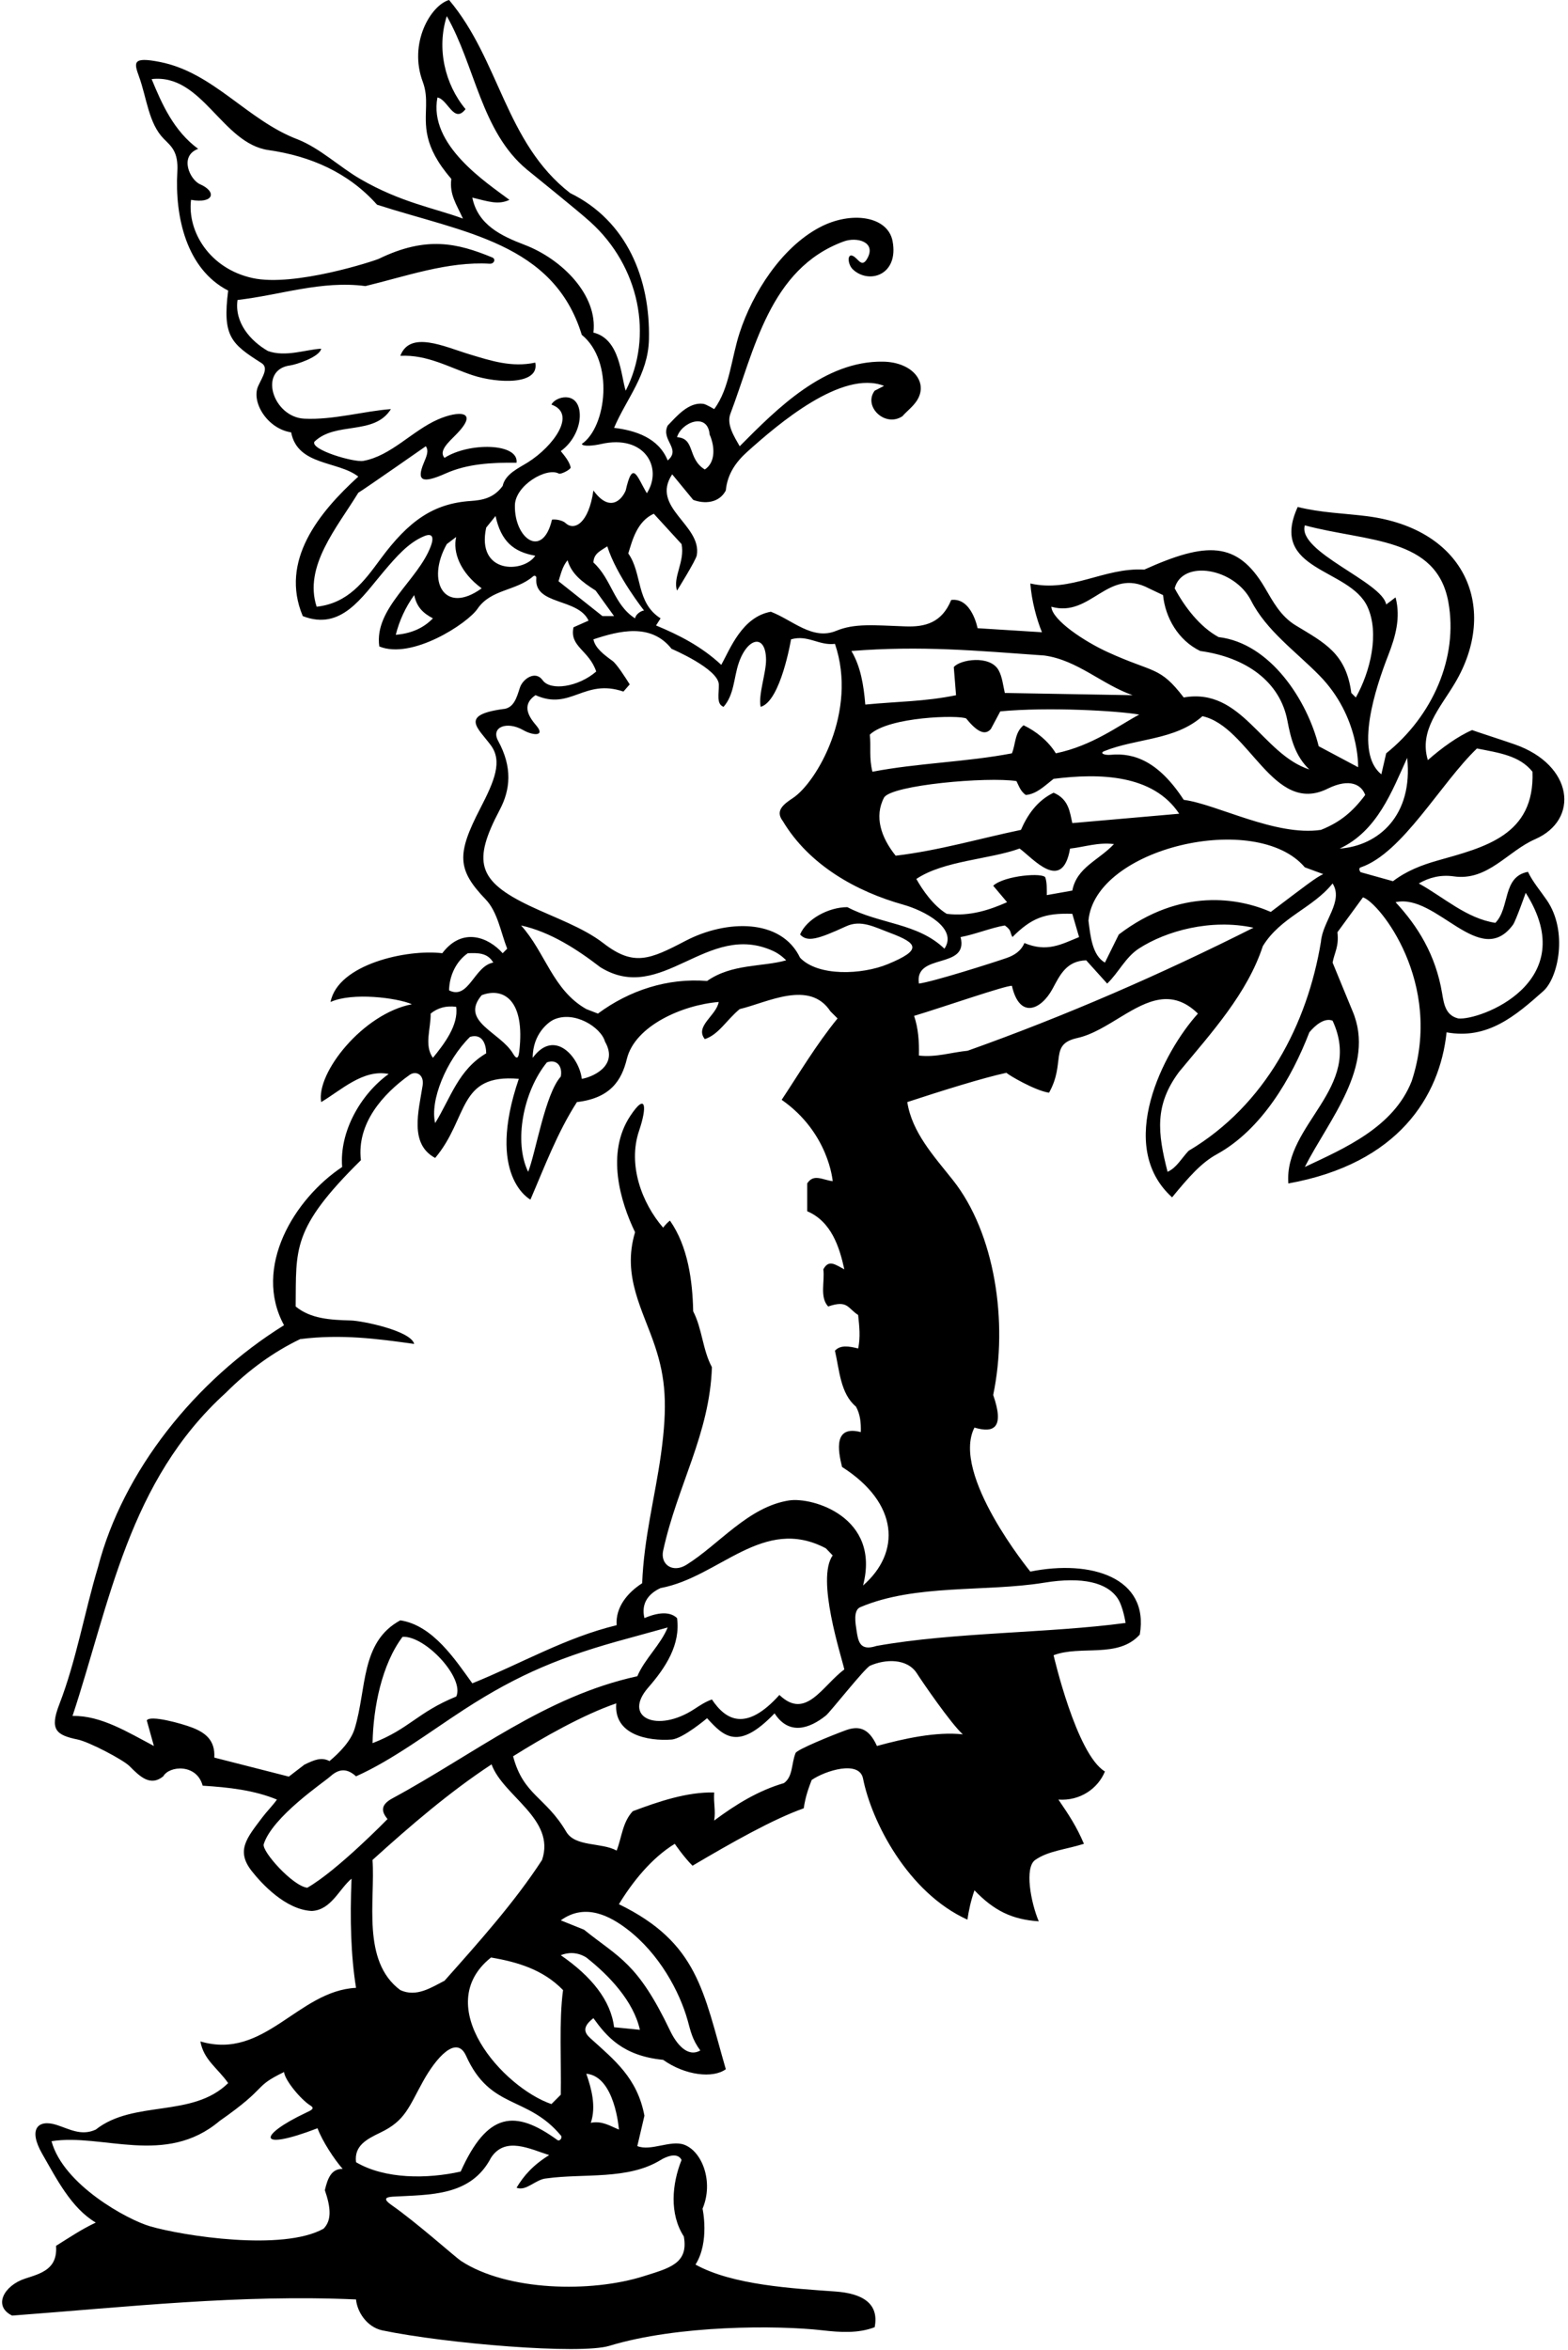 <?xml version="1.0" encoding="UTF-8"?>
<svg xmlns="http://www.w3.org/2000/svg" xmlns:xlink="http://www.w3.org/1999/xlink" width="437pt" height="655pt" viewBox="0 0 437 655" version="1.1">
<g id="surface1">
<path style=" stroke:none;fill-rule:nonzero;fill:rgb(0%,0%,0%);fill-opacity:1;" d="M 425.84 242.996 C 418.641 244.344 420.891 252.984 416.754 257.215 C 408.652 255.953 402.441 250.105 395.422 246.234 C 398.211 244.613 401.48 243.727 405.141 244.254 C 414.625 245.625 420.141 237.254 427.82 233.906 C 440.297 228.465 438.492 213.207 422.191 207.484 C 418.809 206.297 410.816 203.723 410.27 203.484 C 406.312 205.195 401.812 208.438 397.941 211.855 C 395.426 203.613 401.352 197.352 405.488 190.391 C 417.68 169.867 408.859 147.375 380.863 143.852 C 374.578 143.062 368.098 142.914 361.672 141.297 C 353.48 159.203 376.125 158.25 381.109 169.105 C 384.512 176.504 381.922 187.195 377.871 194.395 L 376.609 193.137 C 375.156 182.094 369.191 179.215 361.098 174.297 C 356.875 171.73 354.746 167.602 352.484 163.758 C 344.805 150.727 336.176 150.988 318.922 158.754 C 307.578 158.125 298.578 165.234 287.152 162.625 C 287.512 167.484 288.949 172.703 290.391 176.215 L 272.445 175.09 C 272.445 175.09 270.836 166.5 265.102 167.215 C 262.453 173.684 257.672 174.781 252.383 174.586 C 243.254 174.254 238.172 173.707 233.047 175.82 C 226.434 178.547 220.906 172.828 214.836 170.5 C 206.824 171.938 203.5 180.836 201.02 185.305 C 195.5 180.164 189.32 177.023 182.84 174.324 L 184.102 172.344 C 177.172 167.938 179.062 159.836 175.102 154.254 C 176.18 150.836 177.441 145.344 182.211 143.188 L 189.949 151.645 C 190.941 156.504 187.43 160.914 188.691 164.605 C 188.691 164.605 193.949 156.188 194.195 154.762 C 195.66 146.277 181.176 141.453 187.34 132.203 L 193.191 139.316 C 196.25 140.484 200.391 140.305 202.281 136.703 C 202.734 132.02 205.172 128.68 208.344 125.84 C 216.836 118.223 234.613 102.98 246.383 107.547 L 243.77 108.895 C 240.5 113.258 246.66 119.238 251.512 116.004 C 252.551 114.77 254.324 113.449 255.441 111.797 C 258.914 106.652 254.383 100.938 246.121 100.797 C 229.836 100.523 216.66 113.785 206.152 124.375 C 204.621 121.676 202.461 118.344 203.539 115.375 C 210.223 97.797 214.41 74.895 235.141 67.297 C 238.789 65.957 244.184 67.406 241.789 71.906 C 240.176 74.941 239.203 71.992 237.668 71.312 C 236.016 70.59 236.258 73.727 237.68 75.074 C 242.152 79.309 250.527 76.691 248.762 67.227 C 247.465 60.262 237.297 58.664 228.387 63.395 C 217.746 69.047 209.73 81.715 206.152 92.695 C 203.812 99.805 203.359 108.266 199.039 114.023 C 199.039 114.023 196.781 112.656 196.012 112.555 C 191.906 112 188.578 116.039 186.082 118.613 C 184.102 122.664 189.949 125.094 186.082 128.336 C 183.562 122.035 177.082 119.965 171.141 119.246 C 174.562 111.145 180.633 104.488 180.859 94.586 C 181.25 77.75 174.742 61.555 158.902 53.816 C 140.812 39.773 139.281 16.734 125.152 -0.004 C 120.051 1.48 113.785 12.043 117.836 22.832 C 118.703 25.152 118.789 27.305 118.746 29.504 C 118.641 34.902 117.77 40.605 125.781 49.855 C 125.242 54.266 127.164 56.832 129.02 60.926 C 121.309 58.043 111.723 56.492 100.309 49.832 C 94.617 46.512 89.207 41.344 83.031 38.875 C 68.918 33.551 59.566 20.215 44.547 17.266 C 36.914 15.766 37.305 17.371 38.738 21.32 C 40.906 27.277 41.398 34.391 45.648 38.688 C 47.699 40.766 49.742 42.219 49.422 47.828 C 48.703 60.434 51.953 74.996 63.59 80.996 C 61.965 93.688 64.375 95.805 72.859 101.176 C 74.945 102.496 73.195 104.906 71.973 107.562 C 69.926 112.012 74.5 119.5 81.141 120.504 C 82.941 129.863 94.281 128.426 99.859 132.836 C 88.883 142.824 77.902 156.324 84.383 171.715 C 95.078 175.887 100.852 166.453 106.961 159.273 C 110.461 155.156 113.82 151.234 118.27 149.414 C 120.285 148.59 121.102 149.449 120.055 152.25 C 116.496 161.773 104.191 169.555 105.711 180.176 C 114.781 183.914 130.254 173.816 133.086 169.672 C 136.852 164.156 143.816 164.766 148.574 160.637 C 149.004 160.262 149.523 160.578 149.473 161.102 C 148.754 168.766 161.082 166.574 164.031 172.977 L 159.836 174.836 C 158.652 180.266 164.164 181.164 166.164 187.164 C 161.164 191.5 153.398 192.648 151.219 189.57 C 149.246 186.781 145.711 189.172 144.895 191.66 C 144.008 194.371 143.242 197.453 140.09 197.637 C 128.055 199.324 133.207 202.871 136.789 207.715 C 140.094 212.188 137.82 217.633 133.84 225.328 C 127.273 238.016 127.355 242.352 135.336 250.656 C 138.691 254.148 139.555 259.844 141.352 264.414 L 140.09 265.676 C 136.188 261.254 128.891 258.238 123.262 265.676 C 113.484 264.48 94.164 268.719 92.121 279.266 C 98.168 276.5 110.66 278.094 114.801 279.895 C 101.164 282.5 88.039 299.07 89.512 307.164 C 95 303.926 101.211 297.895 108.32 299.336 C 100.582 304.914 94.551 315.355 95.359 325.254 C 82.008 334.156 70.379 353.23 79.16 369.355 C 54.41 384.742 34.25 410.035 27.32 436.766 C 23.531 449.391 21.266 462.777 16.52 475.047 C 13.793 482.098 15.629 483.59 21.684 484.836 C 24.801 485.477 34.32 490.453 36.094 492.242 C 39.023 495.188 41.914 498 45.5 495.086 C 47.172 492.09 54.832 491.5 56.48 497.695 C 63.77 498.145 70.883 498.953 77.18 501.566 C 75.98 503.27 74.379 504.84 73.105 506.535 C 68.805 512.246 65.668 515.777 70.168 521.5 C 72.867 524.934 79.578 532.281 86.902 532.613 C 92.301 532.344 94.5 526.5 97.973 523.613 C 97.5 534.836 97.789 545.125 99.23 554.035 C 83.031 554.844 73.762 574.285 55.852 568.973 C 56.75 574.105 60.621 576.355 63.59 580.586 C 53.602 590.395 37.312 585.176 26.691 593.543 C 22.629 595.43 19.266 593.34 15.711 592.223 C 10.633 590.629 7.742 593.305 11.781 600.336 C 15.82 607.359 19.859 615.398 26.691 619.465 C 22.82 621.266 19.223 623.695 15.621 625.945 C 16.078 632.406 11.559 633.602 7.027 635.066 C 1.164 636.961 -2.074 642.723 3.383 645.387 C 35.691 642.957 66.922 639.445 99.23 640.887 C 99.5 644.168 102.09 648.508 106.5 649.5 C 124.43 653.219 161.719 656.289 169.828 653.816 C 188.926 647.992 216.688 648.066 229.129 649.48 C 234.129 650.051 239.078 650.406 243.77 648.625 C 245.09 641.91 240.23 639.199 232.797 638.668 C 221.008 637.828 204.121 636.891 193.836 631.168 C 197.836 624.832 195.801 615.594 195.801 615.594 C 198.98 608.043 195.637 599.5 190.594 597.73 C 186.828 596.414 181.324 599.656 177.621 598.137 L 179.602 589.676 C 177.605 579.09 171.199 574.125 164.477 568.027 C 162.844 566.551 162.223 564.906 165.383 562.492 C 169 567.5 173.5 573 184.82 574.105 C 191 578.5 198.77 579.324 202.281 576.715 C 196 555 194.52 541.469 172.492 530.727 C 176.27 524.516 181.582 517.855 188.062 513.895 C 188.062 513.895 190.5 517.5 193 520 C 204 513.5 215.5 507 224 504 C 224.5 500.5 225.5 498 226.215 496.102 C 230 493.5 239.5 490.5 240.531 495.715 C 242.902 507.699 253 527.5 269.613 535.031 C 270 532.5 270.5 530 271.578 526.855 C 277 532.5 282 535 289.5 535.5 C 287.281 530.25 285.473 520.52 288.504 518.395 C 292.125 515.855 297 515.5 302.09 513.895 C 300 509 298 506 294.98 501.566 C 301 502 306 498.5 307.941 493.734 C 300 489 293.633 461.336 293.633 461.336 C 301.191 458.453 311.633 462.324 317.66 455.574 C 320.359 439.68 304.055 434.609 287.152 438.023 C 287.152 438.023 264.934 410.895 271.578 397.887 C 277 399.5 280 398 276.801 388.797 C 281.047 368.438 277.246 343.637 265.59 328.93 C 260.203 322.141 254.176 315.617 252.859 307.164 C 262.5 304 273.953 300.41 280.5 299 C 280.973 299.582 288.5 304 292.371 304.555 C 297.09 296.094 292.312 291.066 300.262 289.305 C 304.516 288.359 308.625 285.688 312.688 283.23 C 319.707 278.988 326.59 275.395 333.859 282.504 C 324.25 293.125 310.746 319.309 326.66 333.715 C 331.25 328.125 334.773 324.094 339.105 321.719 C 351.664 314.828 360.035 300.383 364.91 287.727 C 366.625 285.625 369.23 283.586 371.391 284.484 C 380.121 303.297 357.801 313.285 359.062 329.844 C 389.703 324.332 401.281 305.578 403.16 287.727 C 414.578 289.801 422.34 283.148 430.113 276.238 C 434.312 272.504 437.008 259.551 431.141 250.953 C 429.34 248.316 427.191 245.824 425.84 242.996 Z M 197.781 121.137 C 199.223 124.375 199.5 128.836 196.43 130.855 C 191.5 127.836 193.836 122.164 188.691 121.855 C 189.859 117.715 197.242 114.746 197.781 121.137 Z M 411.621 208.613 C 417.836 209.836 423.504 210.594 427.102 215.094 C 427.758 232.797 413.852 236.121 400.648 239.844 C 396.234 241.09 391.984 242.734 388.223 245.605 L 379.188 243.086 C 379.188 243.086 378.375 242.039 379.25 241.742 C 390.895 237.773 401.488 218.328 411.621 208.613 Z M 373.371 236.516 C 383.902 231.566 387.949 220.496 392.18 211.227 C 393.887 227.316 384.152 235.746 373.371 236.516 Z M 386.891 182.652 C 388.926 177.418 390.426 172.148 388.941 166.496 L 386.328 168.477 C 385.254 162.176 361.5 153.836 363.652 146.426 C 380.996 151.074 400.363 149.598 403.656 167.805 C 406.469 183.344 399.195 199.641 386.328 209.965 L 384.98 215.816 C 377.355 209.715 383.422 191.559 386.891 182.652 Z M 380.48 221.574 C 376.973 226.254 373.5 229.164 368.152 231.297 C 355.5 233.164 339.066 224.109 329.902 222.926 C 322.988 212.305 316.16 209.75 309.586 210.371 C 307.672 210.551 306.438 209.887 307.727 209.363 C 316.742 205.719 327.48 206.387 335.121 199.613 C 348.227 202.496 354.801 227.352 369.996 219.824 C 376.273 216.715 379.512 218.805 380.48 221.574 Z M 267.711 261.176 C 271.5 260.5 276.5 258.5 280.039 257.938 C 282.02 259.375 281.355 259.727 282.164 261.164 C 287.477 255.855 291.199 254.426 298.852 254.695 L 300.742 261.176 C 295.836 263.164 291.836 265.5 285.5 262.836 C 284.555 265.074 282.695 266.266 280.457 267.035 C 276.371 268.445 260.152 273.594 256.102 274.137 C 254.754 265.406 270.051 270.355 267.711 261.176 Z M 298.852 248.215 L 291.742 249.477 C 291.742 247.988 291.809 246.078 291.348 244.605 C 290.887 243.129 279.949 243.984 276.801 246.863 L 280.672 251.453 C 275.992 253.523 270.32 255.504 263.84 254.695 C 260.062 252.355 257.09 248.035 255.383 244.977 C 263.031 239.844 275.703 239.559 284.164 236.5 C 287.836 239.164 296.062 249.023 298.223 236.516 C 302.27 236.066 305.961 234.715 310.461 235.254 C 306.141 239.844 300.109 241.734 298.852 248.215 Z M 246.383 222.297 C 248.449 218.785 275.18 216.445 283.281 217.703 C 284.004 219.145 284.449 220.586 285.891 221.574 C 288.949 221.305 291.199 218.965 293.633 217.074 C 306.504 215.453 321.352 215.816 328.641 226.797 L 298.852 229.406 C 298.164 226.5 297.949 222.746 293.633 220.945 C 288.949 223.195 286.254 227.336 284.539 231.297 C 272.93 233.727 261.68 237.055 249.621 238.496 C 245.57 233.453 243.59 227.605 246.383 222.297 Z M 243.141 215.094 C 242.164 211.164 242.781 208.254 242.422 204.746 C 247.73 199.703 267.402 199.234 269.297 200.266 C 272.164 203.836 274.5 205.164 276.164 203.164 L 278.781 198.266 C 292.102 197.004 311.355 198.09 317.5 199.164 C 311.836 202.164 304.5 207.836 294.262 209.965 C 292.191 206.547 288.68 203.754 285.262 202.137 C 282.742 204.203 283.102 207.355 282.02 209.965 C 269.328 212.395 255.742 212.664 243.141 215.094 Z M 363.652 241.734 L 368.781 243.625 C 366.836 244.5 363.836 246.836 354.164 254.164 C 345.348 250.32 329.109 247.289 311.812 260.453 L 307.941 268.285 C 304.43 266.305 303.891 260.906 303.352 256.586 C 305.191 236.234 350.199 225.867 363.652 241.734 Z M 348.684 167.414 C 352.922 175.754 361.16 181.578 367.73 188.277 C 378.98 199.746 378.504 213.836 378.504 213.836 L 367.52 207.984 C 364.371 195.297 354.109 179.273 339.621 177.566 C 334.312 174.688 330.078 169.016 327.383 163.977 C 329.461 155.891 344.008 158.223 348.684 167.414 Z M 320.18 163.977 L 324.141 165.863 C 324.77 172.164 328.371 178.465 334.492 181.438 C 347.246 183.188 356.727 189.961 358.793 200.84 C 359.746 205.859 360.957 210.711 364.91 214.465 C 351.68 210.145 346.102 191.516 329.902 194.395 C 323.156 185.598 321.691 187.684 308.719 181.754 C 302.203 178.773 293.223 172.828 293.004 169.105 C 304.07 172.254 308.754 157.945 320.18 163.977 Z M 291.02 182.695 C 300.289 183.953 307.133 190.797 315.68 193.766 L 280.039 193.137 C 279.555 191.004 279.312 188.582 278.289 186.766 C 275.871 182.48 267.465 183.828 265.82 185.938 L 266.449 193.766 C 257.633 195.566 250.43 195.477 241.16 196.375 C 240.711 191.066 239.902 185.844 237.289 181.438 C 256.82 179.906 271.941 181.344 291.02 182.695 Z M 179.5 170.164 C 178.781 170.164 177.164 171.164 176.992 172.344 C 171.051 168.566 170.512 161.453 165.383 156.773 C 165.473 154.254 167.359 153.535 169.25 152.273 C 171.836 160.5 179.5 170.164 179.5 170.164 Z M 121.91 27.176 C 124.789 27.625 126.5 34.645 129.742 30.414 C 123.98 23.484 121.641 13.496 124.52 4.496 C 132.43 18.371 134.113 36.664 146.828 47.238 C 148.297 48.461 160.777 58.477 164.5 61.832 C 178.207 74.199 182.164 93.664 174.383 108.895 C 173.031 104.754 172.852 94.496 165.383 92.695 C 166.641 82.316 156.703 72.25 146.199 68.238 C 139.746 65.773 133.184 62.703 131.633 55.074 C 136.164 56.168 138.836 57.168 141.98 55.703 C 135.5 50.832 119.391 40.406 121.91 27.176 Z M 110.301 176.938 C 111.289 172.977 113 169.285 115.43 165.863 C 116.164 169.164 117.77 170.816 120.652 172.344 C 117.77 175.316 114.262 176.574 110.301 176.938 Z M 124.52 151.645 L 127.133 149.664 C 126.164 153.836 128.164 159.5 134.242 163.977 C 123.836 171.5 118.695 162.008 124.52 151.645 Z M 135.5 147.055 L 138.109 143.816 C 139.641 150.906 143.164 153.836 149.18 154.887 C 145.914 159.781 132.695 160.047 135.5 147.055 Z M 153.836 144.836 C 151.234 155.902 143.32 150.152 143.5 140.836 C 143.609 135.254 152.34 130.141 155.746 131.996 C 156.297 132.297 159.164 130.82 159.039 130.242 C 158.652 128.512 157.164 126.836 156.289 125.727 C 159.953 123.094 161.969 118.465 161.535 114.789 C 160.84 108.871 154.746 110.551 153.68 112.766 C 160.883 115.309 154.207 124.387 147.164 128.836 C 144.602 130.453 140.812 132.07 140.09 135.445 C 137.598 138.84 134.434 139.41 131.176 139.629 C 120.73 140.332 113.852 145.219 106.035 155.824 C 101.473 162.02 97.074 168.113 88.25 169.105 C 84.562 157.855 93.922 147.055 99.859 137.336 C 101.93 136.074 118.672 124.375 118.672 124.375 C 119.633 125.711 118.77 127.398 118.066 129.125 C 116.105 133.938 117.504 134.949 124.219 131.953 C 130.242 129.262 136.938 128.895 143.961 128.965 C 144.613 123.418 130.641 123.258 123.891 127.613 C 122.191 125.703 124.984 123.27 127.113 121.109 C 133.824 114.289 127.633 114.461 122.055 116.906 C 114.855 120.066 108.977 127.078 101.234 128.461 C 98.652 128.922 86.453 125.363 87.621 123.113 C 93.562 117.355 104.27 121.496 108.949 114.023 C 101.598 114.547 92.898 117.086 84.824 116.695 C 76.051 116.27 71.836 103.004 80.918 101.836 C 82.434 101.641 89.062 99.535 89.512 97.195 C 85.371 97.375 79.609 99.625 74.66 97.824 C 69.801 95.035 65.301 89.906 66.203 83.605 C 78.082 82.254 89.602 78.113 101.84 79.734 C 113.02 77.043 124.863 72.797 136.5 73.504 C 137.699 73.574 138.27 72.199 137.199 71.758 C 127.504 67.766 118.863 65.691 105.645 72.102 C 104.387 72.711 82.023 80.027 70.422 77.508 C 58.422 74.898 52.176 64.527 53.242 55.703 C 59.59 56.836 60.516 53.438 55.754 51.355 C 52.949 50.133 49.832 43.5 55.223 41.484 C 48.473 36.535 45.141 29.066 42.262 22.047 C 56.391 20.426 61.816 39.973 74.832 41.832 C 86.5 43.5 97.07 48.055 105.082 57.055 C 129.164 64.832 154.27 67.688 162.141 93.324 C 171.191 100.68 169.109 118.965 162.141 123.746 C 162.52 124.562 165.656 124.176 167.48 123.762 C 179.688 120.973 184.816 130.383 180.277 137.473 C 177.5 132.836 176.359 127.969 174.383 136.703 C 173.211 139.496 169.836 142.836 165.383 136.703 C 164.047 145.98 160.016 148.047 157.586 145.762 C 156.832 145.055 154.961 144.652 153.836 144.836 Z M 155.66 161.996 C 156.289 160.016 156.742 157.855 158.18 156.145 C 159.262 159.926 162.164 162.164 166.012 164.605 L 171.141 171.715 L 167.902 171.715 Z M 144.707 293.152 C 144.406 295.652 143.641 294.77 142.957 293.621 C 139.406 287.652 128.051 284.699 134.242 277.375 C 140.211 275.09 146.453 278.566 144.707 293.152 Z M 135.5 293.574 C 127.762 298.164 125.691 305.816 121.281 313.016 C 119.75 306.805 124.34 295.555 131 288.984 C 134.691 287.906 135.5 291.5 135.5 293.574 Z M 130.371 265.676 C 133.16 265.586 135.859 265.496 137.48 268.285 C 132.172 269.188 130.641 278.816 125.152 276.023 C 125.242 271.887 127.133 267.926 130.371 265.676 Z M 120.02 282.504 C 122 280.887 124.34 280.254 127.133 280.613 C 127.852 285.746 123.711 291.055 120.652 294.836 C 118.133 291.324 120.109 286.645 120.02 282.504 Z M 59.723 489.863 C 60.016 484.977 57.148 482.902 53.621 481.523 C 50.648 480.363 41.723 477.895 40.91 479.516 L 42.891 486.625 C 35.691 482.844 28.133 478.074 20.211 478.258 C 30.652 446.664 35.781 412.824 62.961 388.164 C 69.352 381.773 76.191 376.824 83.66 373.227 C 95.09 371.785 105.262 373.137 115.43 374.574 C 114.531 370.887 100.949 368.125 97.82 368.035 C 92.184 367.879 86.625 367.605 82.402 364.137 C 82.582 348.113 81.168 342.5 100.582 323.363 C 99.391 313.148 106.648 304.949 114.141 299.598 C 115.914 298.332 118.266 299.477 117.785 302.543 C 116.676 309.664 114.012 318.852 121.281 322.734 C 130.652 311.621 127.48 299.195 144.59 300.688 C 135.297 327.895 147.832 334.344 147.832 334.344 C 151.789 325.164 155.301 315.715 160.789 307.164 C 170.145 306.066 173.242 301.113 174.703 295.137 C 176.965 285.891 190.215 280.086 200.301 279.266 C 199.672 283.047 193.551 286.016 196.43 289.613 C 200.301 288.355 202.461 284.305 206.152 281.246 C 213.801 279.445 225.59 272.965 231.441 281.875 L 233.422 283.855 C 227.48 291.145 222.621 299.336 217.852 306.535 C 231.027 315.719 232.07 329.215 232.07 329.215 C 229.164 328.836 226.762 327.055 224.961 329.844 L 224.961 337.586 C 231.711 340.465 233.961 347.574 235.312 353.785 C 232.836 352.5 230.992 350.906 229.461 353.785 C 229.91 357.203 228.383 361.523 230.812 364.137 C 236.301 362.242 236.195 364.609 239.164 366.5 C 239.5 369.836 239.836 372.5 239.18 375.836 C 236.5 375.164 234.164 374.836 232.699 376.465 C 233.961 381.953 234.23 388.438 238.551 392.035 C 239.723 394.105 239.992 396.535 239.902 399.145 C 232.34 397.164 233.5 404.164 234.68 408.863 C 250.543 418.98 251.086 432.711 240.531 441.895 C 245.5 422.836 226.434 417.176 219.891 418.199 C 208.504 419.984 200.387 430.48 191.301 436.137 C 187.5 438.5 183.969 436.078 184.82 432.176 C 188.836 413.836 197.781 399.688 198.41 381.055 C 195.801 376.195 195.711 370.344 193.191 365.484 C 193.012 357.023 191.75 347.395 186.711 340.195 C 185.5 341.164 184.82 342.176 184.82 342.176 C 178.883 335.312 174.887 324.645 178.113 315.148 C 180.332 308.613 180.152 304.227 175.645 311.043 C 168.855 321.316 172.836 334.836 176.992 343.438 C 173.277 355.715 179.203 365.121 182.562 375.258 C 185.477 384.039 186.129 391.59 184.188 405.504 C 182.562 417.137 179.453 428.66 178.973 441.266 C 174.922 443.875 171.5 447.926 171.859 452.965 C 157.641 456.387 145.039 463.766 131.633 469.164 C 126.949 462.688 120.652 452.965 111.562 451.613 C 100.402 457.645 102.258 470.734 98.832 481.836 C 97.77 485.281 94.625 488.496 91.832 490.836 C 89.582 489.664 87.637 490.469 84.832 491.836 L 80.5 495.164 Z M 148.461 294.836 C 148.461 288.02 153.02 284.805 154.203 284.238 C 159.926 281.516 167.5 286.27 168.621 290.336 C 172.613 297.281 164.645 300.328 162.141 300.688 C 161.5 294.836 154.613 286.445 148.461 294.836 Z M 156.289 300.055 C 151.906 304.941 149.301 321.312 147.199 326.605 C 143.152 318.324 145.762 304.285 152.422 296.094 C 155.16 295.113 156.836 297.164 156.289 300.055 Z M 166.641 282.504 L 163.402 281.246 C 154.039 275.938 151.973 265.406 145.223 257.938 C 153.41 259.734 160.973 264.688 167.27 269.547 C 184.477 280.266 197.027 256.523 215.539 265.082 C 217.605 266.039 219.109 267.656 219.109 267.656 C 212.359 269.547 203.992 268.555 197.062 273.414 C 186.082 272.516 175.371 276.023 166.641 282.504 Z M 188.691 450.984 C 186.262 448.645 182.121 449.906 179.602 450.984 C 178.609 446.844 180.77 444.145 184.102 442.613 C 200.57 439.555 212.633 422.273 230.18 431.547 L 232.07 433.523 C 227.391 440.008 234.504 461.605 235.312 465.297 C 229.164 469.836 224.602 479.516 217.223 472.406 C 207.836 482.836 202.215 479.363 198.41 473.664 C 196.645 474.273 195.074 475.316 193.504 476.344 C 183.156 483.121 173.355 478.719 180.68 470.324 C 185.551 464.738 189.703 458.344 188.691 450.984 Z M 127.164 472.836 C 116.238 477.316 114.164 481.836 103.836 485.836 C 104.012 475.844 106.43 463.855 112.191 456.203 C 118.5 455.836 129.52 467.652 127.164 472.836 Z M 85.641 526.137 C 81.59 525.688 72.887 515.953 73.5 514 C 75.906 506.355 90.23 496.746 91.895 495.242 C 93.988 493.352 96.262 492.387 99.23 495.086 C 109.422 490.535 119.594 482.805 129.266 476.523 C 144.656 466.523 156.805 461.555 175.145 456.613 C 177.211 456.059 186.082 453.594 186.082 453.594 C 184.102 458.453 179.691 462.324 177.621 467.188 C 151.926 472.789 132.176 488.887 109.352 501.23 C 105.746 503.18 106.477 505.129 108 507 C 108 507 94.012 521.363 85.641 526.137 Z M 156.289 583.824 L 153.68 586.434 C 140.223 581.82 119.926 559.066 136.852 545.574 C 144.164 546.836 151.34 548.906 156.922 554.664 C 155.75 563.215 156.473 574.914 156.289 583.824 Z M 151.07 518.395 C 143.422 530.188 133.25 541.523 123.891 552.055 C 120.199 553.945 116.062 556.734 111.562 554.664 C 100.672 546.566 104.633 529.555 103.82 518.395 C 114.441 508.766 125.48 499.309 137 491.75 C 140.148 500.57 154.941 506.965 151.07 518.395 Z M 90.535 610.43 C 92.168 615.168 92.527 618.809 90.168 621.168 C 78.832 627.5 51.098 623.191 41.832 620.5 C 35.504 618.66 17.652 608.934 14.359 596.785 C 28.453 594.52 46.129 603.863 61.168 591.168 C 75.223 581.344 70.258 581.82 79.168 577.5 C 79.348 579.75 83.832 585.168 86.5 586.832 C 87.867 587.688 86.777 588.133 85.207 588.879 C 71.945 595.16 71.363 599.758 88.5 593.168 C 89.762 596.676 93.25 601.977 95.5 604.5 C 92.328 604.445 91.316 607.133 90.535 610.43 Z M 99.23 602.637 C 98.648 598.07 102.152 596.23 106.078 594.348 C 112.957 591.047 113.91 587.301 117.922 580.066 C 121.508 573.598 127.203 566.996 129.895 572.984 C 136.695 588.137 146.988 583.945 156.375 595.273 C 156.77 595.75 156.039 596.965 155.309 596.434 C 143.508 587.863 135.836 588.664 128.391 605.246 C 119.121 607.316 107.332 607.406 99.23 602.637 Z M 172.492 593.543 C 170.062 592.555 167.812 591.027 164.66 591.656 C 166.191 587.066 164.84 582.113 163.402 577.973 C 171.43 578.707 172.492 593.543 172.492 593.543 Z M 184.145 602.008 C 185.402 601.23 188.77 599.641 189.949 602.008 C 187.25 608.758 186.531 617.035 190.582 623.336 C 191.961 630.918 186.492 632.156 179.465 634.387 C 164.766 639.055 141.395 638.578 128.5 630.168 C 126.984 629.176 116.117 619.449 109.117 614.574 C 106.922 613.047 107.16 612.371 109.484 612.238 C 119.906 611.645 131.234 612.18 136.852 601.375 C 140.812 595.344 147.652 598.945 153.051 600.656 C 148.5 603.5 146.031 606.324 143.961 609.746 C 146.75 610.824 149.27 607.316 152.422 607.137 C 162.656 605.711 175.008 607.648 184.145 602.008 Z M 171.141 565.016 C 170.242 557.543 164.836 550.836 156.289 544.945 C 158.164 544.164 160.789 543.953 163.402 545.574 C 169.789 550.613 176.539 557.723 178.34 565.734 Z M 174.73 537.637 C 183.746 544.484 189.406 555.098 191.652 563.125 C 192.465 566.023 192.883 568.391 195.172 571.492 C 191.543 573.578 188.441 569.504 186.781 566.031 C 177.664 546.949 172.586 545.73 162.77 537.836 L 156.289 535.227 C 163.172 530.223 170.168 534.168 174.73 537.637 Z M 244.402 486.625 C 241.969 481.219 238.934 481.062 235.629 482.273 C 231.84 483.664 222.137 487.609 221.734 488.586 C 220.523 491.508 221.047 495.152 218.48 496.977 C 211.371 499.047 205.07 502.914 199.039 507.414 C 199.5 504.5 198.836 502.836 199.039 499.586 C 191.48 499.406 183.562 502.105 176.359 504.805 C 173.48 507.863 173.301 512.094 171.859 515.785 C 167.617 513.438 160.34 514.84 157.801 510.52 C 152.094 500.809 145.863 500.375 143 489.5 C 151.281 484.281 162.57 477.898 171.75 474.75 C 171 483.5 180.59 485.32 187.164 484.836 C 190.324 484.598 197.062 478.887 197.062 478.887 C 201.754 484.047 205.785 488.031 215.871 477.535 C 219.918 483.789 225.648 481.777 230.172 478.148 C 231.387 477.172 241.035 464.895 242.5 464.25 C 246.738 462.379 252.855 462.137 255.57 466.441 C 256.82 468.422 265.012 480.414 268.34 483.387 C 260.961 482.574 251.961 484.555 244.402 486.625 Z M 290.98 441.121 C 301.797 439.355 308.574 441.117 311.5 445.5 C 313.012 447.762 313.699 452.336 313.699 452.336 C 292.461 455.215 265.852 454.879 244.25 458.75 C 239.566 460.293 239.164 457.41 238.691 454.258 C 238.445 452.629 237.738 448.809 239.73 447.957 C 255.066 441.406 274.684 443.773 290.98 441.121 Z M 247.449 268.711 C 240.188 271.711 227.988 272.188 222.98 266.938 C 217.699 255.883 202.359 256.316 191.059 262.227 C 181.051 267.461 176.609 269.422 168.141 262.863 C 162.473 258.477 154.477 255.734 147.664 252.492 C 132.922 245.473 131.711 240.055 139.289 225.684 C 142.254 220.066 142.852 213.855 138.836 206.5 C 136.703 202.594 141.316 200.91 145.836 203.5 C 148.477 205.016 152.102 205.324 149.453 202.207 C 147.605 200.035 145.086 196.578 149.25 193.75 C 159.059 198.16 162.75 189 173.75 192.75 L 175.5 190.75 C 174.305 188.836 171.867 185.051 170.711 184.211 C 168.391 182.52 165.863 180.66 165.383 178.195 C 172.5 175.836 181.406 173.543 187.164 180.836 C 187.164 180.836 200.277 186.395 200.34 190.828 C 200.379 193.406 199.594 196.242 201.652 197.004 C 204.637 193.621 204.492 188.922 205.867 184.844 C 208.297 177.641 213.406 176.52 213.5 183.836 C 213.547 187.516 211.258 193.766 212 197.004 C 217.59 195.465 220.461 178.195 220.461 178.195 C 225.164 176.836 228.199 179.996 232.699 179.453 C 239.125 198.27 227.57 218.062 220.996 222.414 C 218.395 224.137 215.949 225.949 218.164 228.836 C 225.52 241.145 238.711 248.496 251.746 252.145 C 257.48 253.75 267.074 258.684 263.211 264.414 C 255.742 257.215 245.164 257.602 236.164 252.836 C 230.945 252.836 224.781 256.137 222.98 260.453 C 224.965 262.617 227.754 261.883 235.836 258.164 C 239.953 256.27 243.676 258.367 248.098 260.023 C 255.91 262.953 256.965 264.777 247.449 268.711 Z M 269.691 292.855 C 265.102 293.305 260.961 294.746 256.102 294.203 C 256.191 290.246 255.922 286.555 254.754 283.137 C 262.578 280.797 280.402 274.586 282.02 274.766 C 284.164 284.164 290.168 281.465 293.344 275.594 C 295.367 271.848 297.172 267.797 302.723 267.656 L 308.57 274.137 C 311.746 271.105 313.648 266.809 317.414 264.367 C 325.012 259.438 337.523 256 349.34 258.566 C 323.422 271.613 296.961 283.137 269.691 292.855 Z M 368.152 262.438 C 364.371 285.387 352.762 307.977 331.254 320.754 C 329.004 323.188 327.922 325.438 325.402 326.605 C 322.609 315.715 321.711 307.977 328.641 298.703 C 337.82 287.637 347.633 276.836 351.949 263.695 C 356.891 255.609 365.84 253.148 371.391 246.234 C 374.539 251.188 368.602 256.766 368.152 262.438 Z M 393.441 301.316 C 388.402 314.188 374.723 320.035 363.652 325.254 C 370.297 312.129 383.504 297.18 376.945 281.785 C 376.219 280.078 372.473 270.895 371.391 268.285 C 371.93 265.406 373.191 263.875 372.742 259.824 L 379.852 250.105 C 384.332 251.449 402.453 273.941 393.441 301.316 Z M 406.402 283.855 C 402.898 282.98 402.426 279.902 401.91 276.82 C 400.129 266.156 395.164 258.164 388.941 251.453 C 400.352 248.871 412.453 270.336 421.684 257.723 C 422.43 256.707 425.211 248.844 425.211 248.844 C 441.109 273.828 412.289 284.523 406.402 283.855 Z M 149.18 101.066 C 150.438 107.348 138.703 106.895 131.695 104.578 C 125.211 102.43 119.078 98.777 111.562 99.176 C 114.289 92.02 123.836 96.633 130.855 98.754 C 136.766 100.539 142.59 102.477 149.18 101.066 "/>
</g>
</svg>
